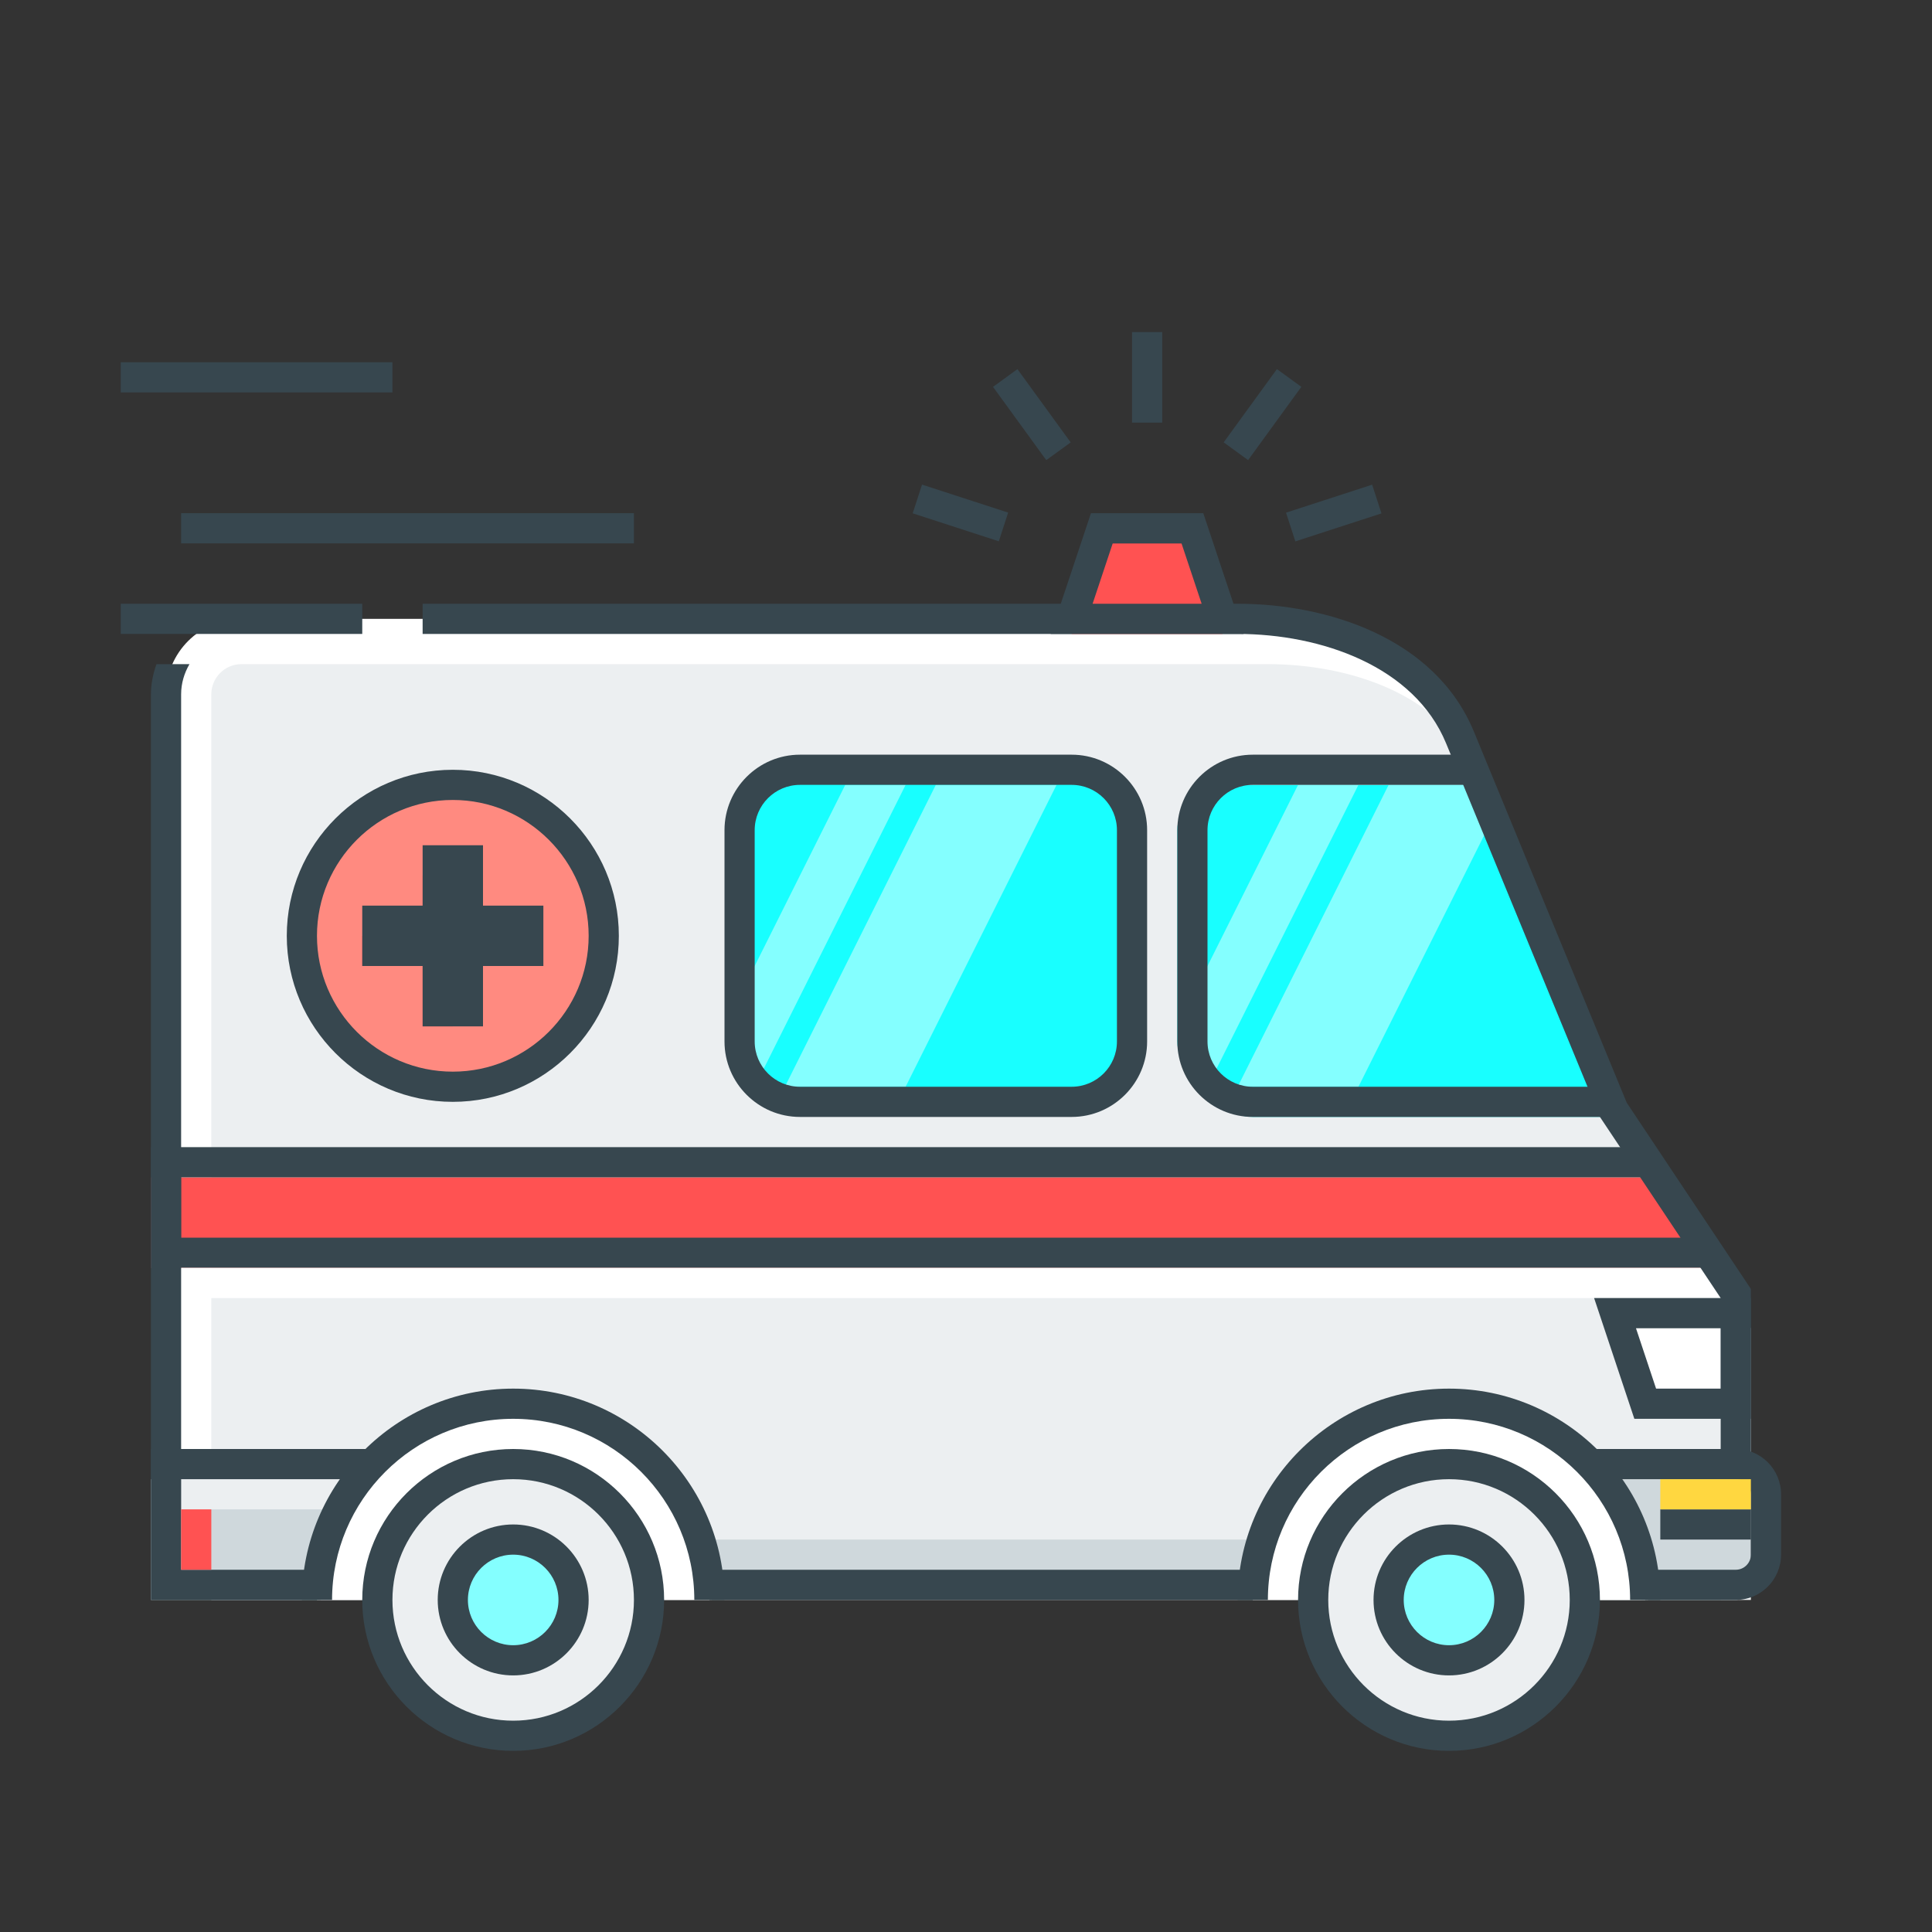 <?xml version="1.0" encoding="utf-8"?>
<!-- Generator: Adobe Illustrator 16.0.0, SVG Export Plug-In . SVG Version: 6.00 Build 0)  -->
<!DOCTYPE svg PUBLIC "-//W3C//DTD SVG 1.1//EN" "http://www.w3.org/Graphics/SVG/1.1/DTD/svg11.dtd">
<svg version="1.1" id="_x3C_Layer_x3E_" xmlns="http://www.w3.org/2000/svg" xmlns:xlink="http://www.w3.org/1999/xlink" x="0px"
	 y="0px" width="64px" height="64px" viewBox="0 0 64 64" enable-background="new 0 0 64 64" xml:space="preserve">
<rect x="0" y="0" width="64" height="64" fill="#333333" stroke="none"/>
<g id="Ambulance_x2C__car_x2C__emergency_1_">
	<g id="shipping_2_">
		<g>
			<g>
				<g>
					<path fill="#FFFFFF" d="M5.5,52.5V23c0-1.378,1.122-2.5,2.5-2.5h33c2.778,0,6.172,1.033,7.366,3.933l5.096,12.376l4.038,6.039
						V52.5H5.5z"/>
				</g>
			</g>
			<g>
				<path fill="#ECEFF1" d="M58,53v-9l-3.953-5.913l-5.143-12.464C47.804,22.952,44.616,22,42,22H8c-0.552,0-1,0.448-1,1v30H58z"/>
			</g>
			<g>
				<g>
					<g>
						<rect x="4" y="20" fill="#37474F" width="8" height="1"/>
					</g>
				</g>
				<g>
					<g>
						<rect x="4" y="12" fill="#37474F" width="9" height="1"/>
					</g>
				</g>
				<g>
					<g>
						<rect x="6" y="17" fill="#37474F" width="15" height="1"/>
					</g>
				</g>
			</g>
			<g>
				<g>
					<path fill="#18FFFF" d="M41.5,37c-1.104,0-2.5-1.396-2.5-2.5v-7c0-1.104,1.396-1.5,2.5-1.5H49l5,11H41.5z"/>
				</g>
				<g>
					<g>
						<path fill="#84FFFF" d="M48.967,26H46l-5,10h4l4.519-9.038C49.278,26.679,49.091,26.355,48.967,26z"/>
					</g>
					<g>
						<path fill="#84FFFF" d="M39.974,36H40l5-10h-2l-3.458,6.917v2.612C39.707,35.669,39.849,35.828,39.974,36z"/>
					</g>
				</g>
				<g>
					<path fill="#37474F" d="M53.462,36.81L53.129,36H41.5c-0.827,0-1.5-0.673-1.5-1.5v-7c0-0.827,0.673-1.5,1.5-1.5h7.178L48.6,25
						h-7.1c-1.378,0-2.5,1.122-2.5,2.5v7c0,1.378,1.122,2.5,2.5,2.5h12.09L53.462,36.81z"/>
				</g>
			</g>
			<g>
				<g>
					<g>
						<path fill="#18FFFF" d="M37.5,34.5c0,1.1-0.9,2-2,2h-9c-1.1,0-2-0.9-2-2v-7c0-1.1,0.9-2,2-2h9c1.1,0,2,0.9,2,2V34.5z"/>
					</g>
				</g>
				<g>
					<g>
						<polygon fill="#84FFFF" points="31,26 26,36 30,36 35,26 						"/>
					</g>
					<g>
						<path fill="#84FFFF" d="M25.21,35.581L30,26h-2l-3.292,6.583v2.448C24.904,35.19,25.068,35.377,25.21,35.581z"/>
					</g>
				</g>
				<g>
					<g>
						<path fill="#37474F" d="M35.5,37h-9c-1.378,0-2.5-1.122-2.5-2.5v-7c0-1.378,1.122-2.5,2.5-2.5h9c1.378,0,2.5,1.122,2.5,2.5v7
							C38,35.878,36.878,37,35.5,37z M26.5,26c-0.827,0-1.5,0.673-1.5,1.5v7c0,0.827,0.673,1.5,1.5,1.5h9c0.827,0,1.5-0.673,1.5-1.5
							v-7c0-0.827-0.673-1.5-1.5-1.5H26.5z"/>
					</g>
				</g>
			</g>
			<g>
				<g>
					<polygon fill="#FF5252" points="56.5,42 5,42 5,39 54.5,39 					"/>
				</g>
				<g>
					<polygon fill="#37474F" points="56,41 6,41 6,39 55,39 54.555,38 5,38 5,42 57.434,42 					"/>
				</g>
			</g>
			<g>
				<rect x="6" y="42" fill="#FFFFFF" width="51" height="1"/>
			</g>
			<g>
				<rect x="23" y="51" fill="#CFD8DC" width="19" height="1"/>
			</g>
			<g>
				<path fill="#37474F" d="M10.5,52H6V23c0-0.366,0.105-0.705,0.277-1H5.184C5.072,22.314,5,22.647,5,23v30h5.5V52z"/>
			</g>
			<g>
				<rect x="23.583" y="52" fill="#37474F" width="17.917" height="1"/>
			</g>
			<g>
				<path fill="#37474F" d="M57.832,42.445l-3.945-5.917l-5.059-12.285C47.541,21.115,43.94,20,41,20H14v1h27
					c2.761,0,5.853,1.07,6.904,3.624L53,37l4,6v9h-2.625v1H57l1-1v-9.303L57.832,42.445z"/>
			</g>
			<g>
				<g>
					<g>
						<rect x="5" y="49" fill="#CFD8DC" width="14.563" height="4"/>
					</g>
				</g>
				<g>
					<g>
						<path fill="#CFD8DC" d="M58,51.5v-2c0-0.553,0.052-0.5-0.5-0.5h-9.688v4H57.5C58.052,53,58,52.053,58,51.5z"/>
					</g>
				</g>
				<g>
					<polygon fill="#ECEFF1" points="11,50 6,50 6,49 12,49 					"/>
				</g>
				<g>
					<g>
						<path fill="#37474F" d="M57.5,48h-5.242c0.343,0.268,0.598,0.615,0.78,1H57.5c0.276,0,0.5,0.225,0.5,0.5v2
							c0,0.275-0.224,0.5-0.5,0.5h-3.014c0.086,0.325,0.126,0.662,0.114,1h2.9c0.827,0,1.5-0.673,1.5-1.5v-2
							C59,48.673,58.327,48,57.5,48z"/>
					</g>
				</g>
				<g>
					<g>
						<path fill="#37474F" d="M10.681,52H6v-3h6.133c0.167-0.382,0.409-0.724,0.729-1H5v5h5.622
							C10.594,52.665,10.612,52.328,10.681,52z"/>
					</g>
				</g>
				<g>
					<g>
						<g>
							<g>
								<g>
									<path fill="#FFFFFF" d="M23.5,53c0-3.586-2.914-6.5-6.5-6.5s-6.5,2.914-6.5,6.5H23.5z"/>
								</g>
							</g>
						</g>
						<g>
							<g>
								<g>
									<path fill="#37474F" d="M11,53c0-3.309,2.691-6,6-6s6,2.691,6,6h1c0-3.859-3.14-7-7-7s-7,3.141-7,7H11z"/>
								</g>
							</g>
						</g>
					</g>
				</g>
				<g>
					<g>
						<g>
							<g>
								<g>
									<path fill="#FFFFFF" d="M54.5,53c0-3.586-2.914-6.5-6.5-6.5s-6.5,2.914-6.5,6.5H54.5z"/>
								</g>
							</g>
						</g>
						<g>
							<g>
								<g>
									<path fill="#37474F" d="M42,53c0-3.309,2.691-6,6-6s6,2.691,6,6h1c0-3.859-3.14-7-7-7s-7,3.141-7,7H42z"/>
								</g>
							</g>
						</g>
					</g>
				</g>
				<g>
					<g>
						<rect x="55" y="50" fill="#37474F" width="3" height="1"/>
					</g>
				</g>
				<g>
					<g>
						<rect x="55" y="49" fill="#FFD740" width="3" height="1"/>
					</g>
				</g>
			</g>
			<g>
				<g>
					<g>
						<g>
							<g>
								<path fill="#ECEFF1" d="M21.5,53c0,2.482-2.017,4.5-4.5,4.5s-4.5-2.018-4.5-4.5s2.017-4.5,4.5-4.5S21.5,50.518,21.5,53z"/>
							</g>
						</g>
						<g>
							<g>
								<path fill="#37474F" d="M17,58c-2.757,0-5-2.243-5-5s2.243-5,5-5s5,2.243,5,5S19.757,58,17,58z M17,49c-2.206,0-4,1.795-4,4
									s1.794,4,4,4s4-1.795,4-4S19.206,49,17,49z"/>
							</g>
						</g>
					</g>
				</g>
				<g>
					<g>
						<g>
							<g>
								<circle fill="#84FFFF" cx="17" cy="53" r="2"/>
							</g>
						</g>
						<g>
							<g>
								<path fill="#37474F" d="M17,55.5c-1.378,0-2.5-1.121-2.5-2.5s1.122-2.5,2.5-2.5s2.5,1.121,2.5,2.5S18.378,55.5,17,55.5z
									 M17,51.5c-0.827,0-1.5,0.673-1.5,1.5s0.673,1.5,1.5,1.5s1.5-0.673,1.5-1.5S17.827,51.5,17,51.5z"/>
							</g>
						</g>
					</g>
				</g>
			</g>
			<g>
				<g>
					<g>
						<g>
							<g>
								<path fill="#ECEFF1" d="M52.5,53c0,2.482-2.017,4.5-4.5,4.5s-4.5-2.018-4.5-4.5s2.017-4.5,4.5-4.5S52.5,50.518,52.5,53z"/>
							</g>
						</g>
						<g>
							<g>
								<path fill="#37474F" d="M48,58c-2.757,0-5-2.243-5-5s2.243-5,5-5s5,2.243,5,5S50.757,58,48,58z M48,49c-2.206,0-4,1.795-4,4
									s1.794,4,4,4s4-1.795,4-4S50.206,49,48,49z"/>
							</g>
						</g>
					</g>
				</g>
				<g>
					<g>
						<g>
							<g>
								<circle fill="#84FFFF" cx="48" cy="53" r="2"/>
							</g>
						</g>
						<g>
							<g>
								<path fill="#37474F" d="M48,55.5c-1.378,0-2.5-1.121-2.5-2.5s1.122-2.5,2.5-2.5s2.5,1.121,2.5,2.5S49.378,55.5,48,55.5z
									 M48,51.5c-0.827,0-1.5,0.673-1.5,1.5s0.673,1.5,1.5,1.5s1.5-0.673,1.5-1.5S48.827,51.5,48,51.5z"/>
							</g>
						</g>
					</g>
				</g>
			</g>
			<g>
				<g>
					<rect x="6" y="50" fill="#FF5252" width="1" height="2"/>
				</g>
			</g>
		</g>
	</g>
	<g>
		<g>
			<polygon fill="#FFFFFF" points="57,47 54.5,47 53.5,44 57,44 			"/>
		</g>
		<g>
			<path fill="#37474F" d="M58,47h-3.86l-1.333-4H58V47z M54.86,46H57v-2h-2.806L54.86,46z"/>
		</g>
	</g>
	<g>
		<g>
			<circle fill="#FF8A80" cx="15" cy="31" r="5"/>
		</g>
		<g>
			<path fill="#37474F" d="M15,36.5c-3.033,0-5.5-2.467-5.5-5.5s2.467-5.5,5.5-5.5s5.5,2.467,5.5,5.5S18.033,36.5,15,36.5z M15,26.5
				c-2.481,0-4.5,2.019-4.5,4.5s2.019,4.5,4.5,4.5s4.5-2.019,4.5-4.5S17.481,26.5,15,26.5z"/>
		</g>
	</g>
	<g>
		<g>
			<rect x="14" y="29" fill="#FF5252" width="1" height="5"/>
		</g>
		<g>
			<rect x="14" y="28" fill="#37474F" width="2" height="6"/>
		</g>
	</g>
	<g>
		<g>
			<rect x="12" y="31" fill="#FF5252" width="5" height="1"/>
		</g>
		<g>
			<path fill="#37474F" d="M18,32h-6v-2h6V32z M13,31h4H13z"/>
		</g>
	</g>
	<g>
		<g>
			<polygon fill="#FF5252" points="40.5,21 35.5,21 36.5,18 39.5,18 			"/>
		</g>
		<g>
			<path fill="#37474F" d="M41.194,21h-6.388l1.333-4h3.721L41.194,21z M36.194,20h3.612l-0.667-2H36.86L36.194,20z"/>
		</g>
	</g>
	<g>
		<g>
			<g>
				
					<rect x="41.32" y="12.241" transform="matrix(-0.809 -0.588 0.588 -0.809 67.575 49.441)" fill="#37474F" width="1" height="3"/>
			</g>
		</g>
		<g>
			<g>
				
					<rect x="43.682" y="15.491" transform="matrix(-0.309 -0.951 0.951 -0.309 41.676 64.262)" fill="#37474F" width="1" height="3"/>
			</g>
		</g>
		<g>
			<g>
				<rect x="31.318" y="15.491" transform="matrix(0.309 -0.951 0.951 0.309 5.825 42.001)" fill="#37474F" width="1" height="3"/>
			</g>
		</g>
		<g>
			<g>
				
					<rect x="33.679" y="12.241" transform="matrix(0.809 -0.588 0.588 0.809 -1.549 22.716)" fill="#37474F" width="1" height="3"/>
			</g>
		</g>
		<g>
			<g>
				<rect x="37.5" y="11" fill="#37474F" width="1" height="3"/>
			</g>
		</g>
	</g>
</g>
</svg>
